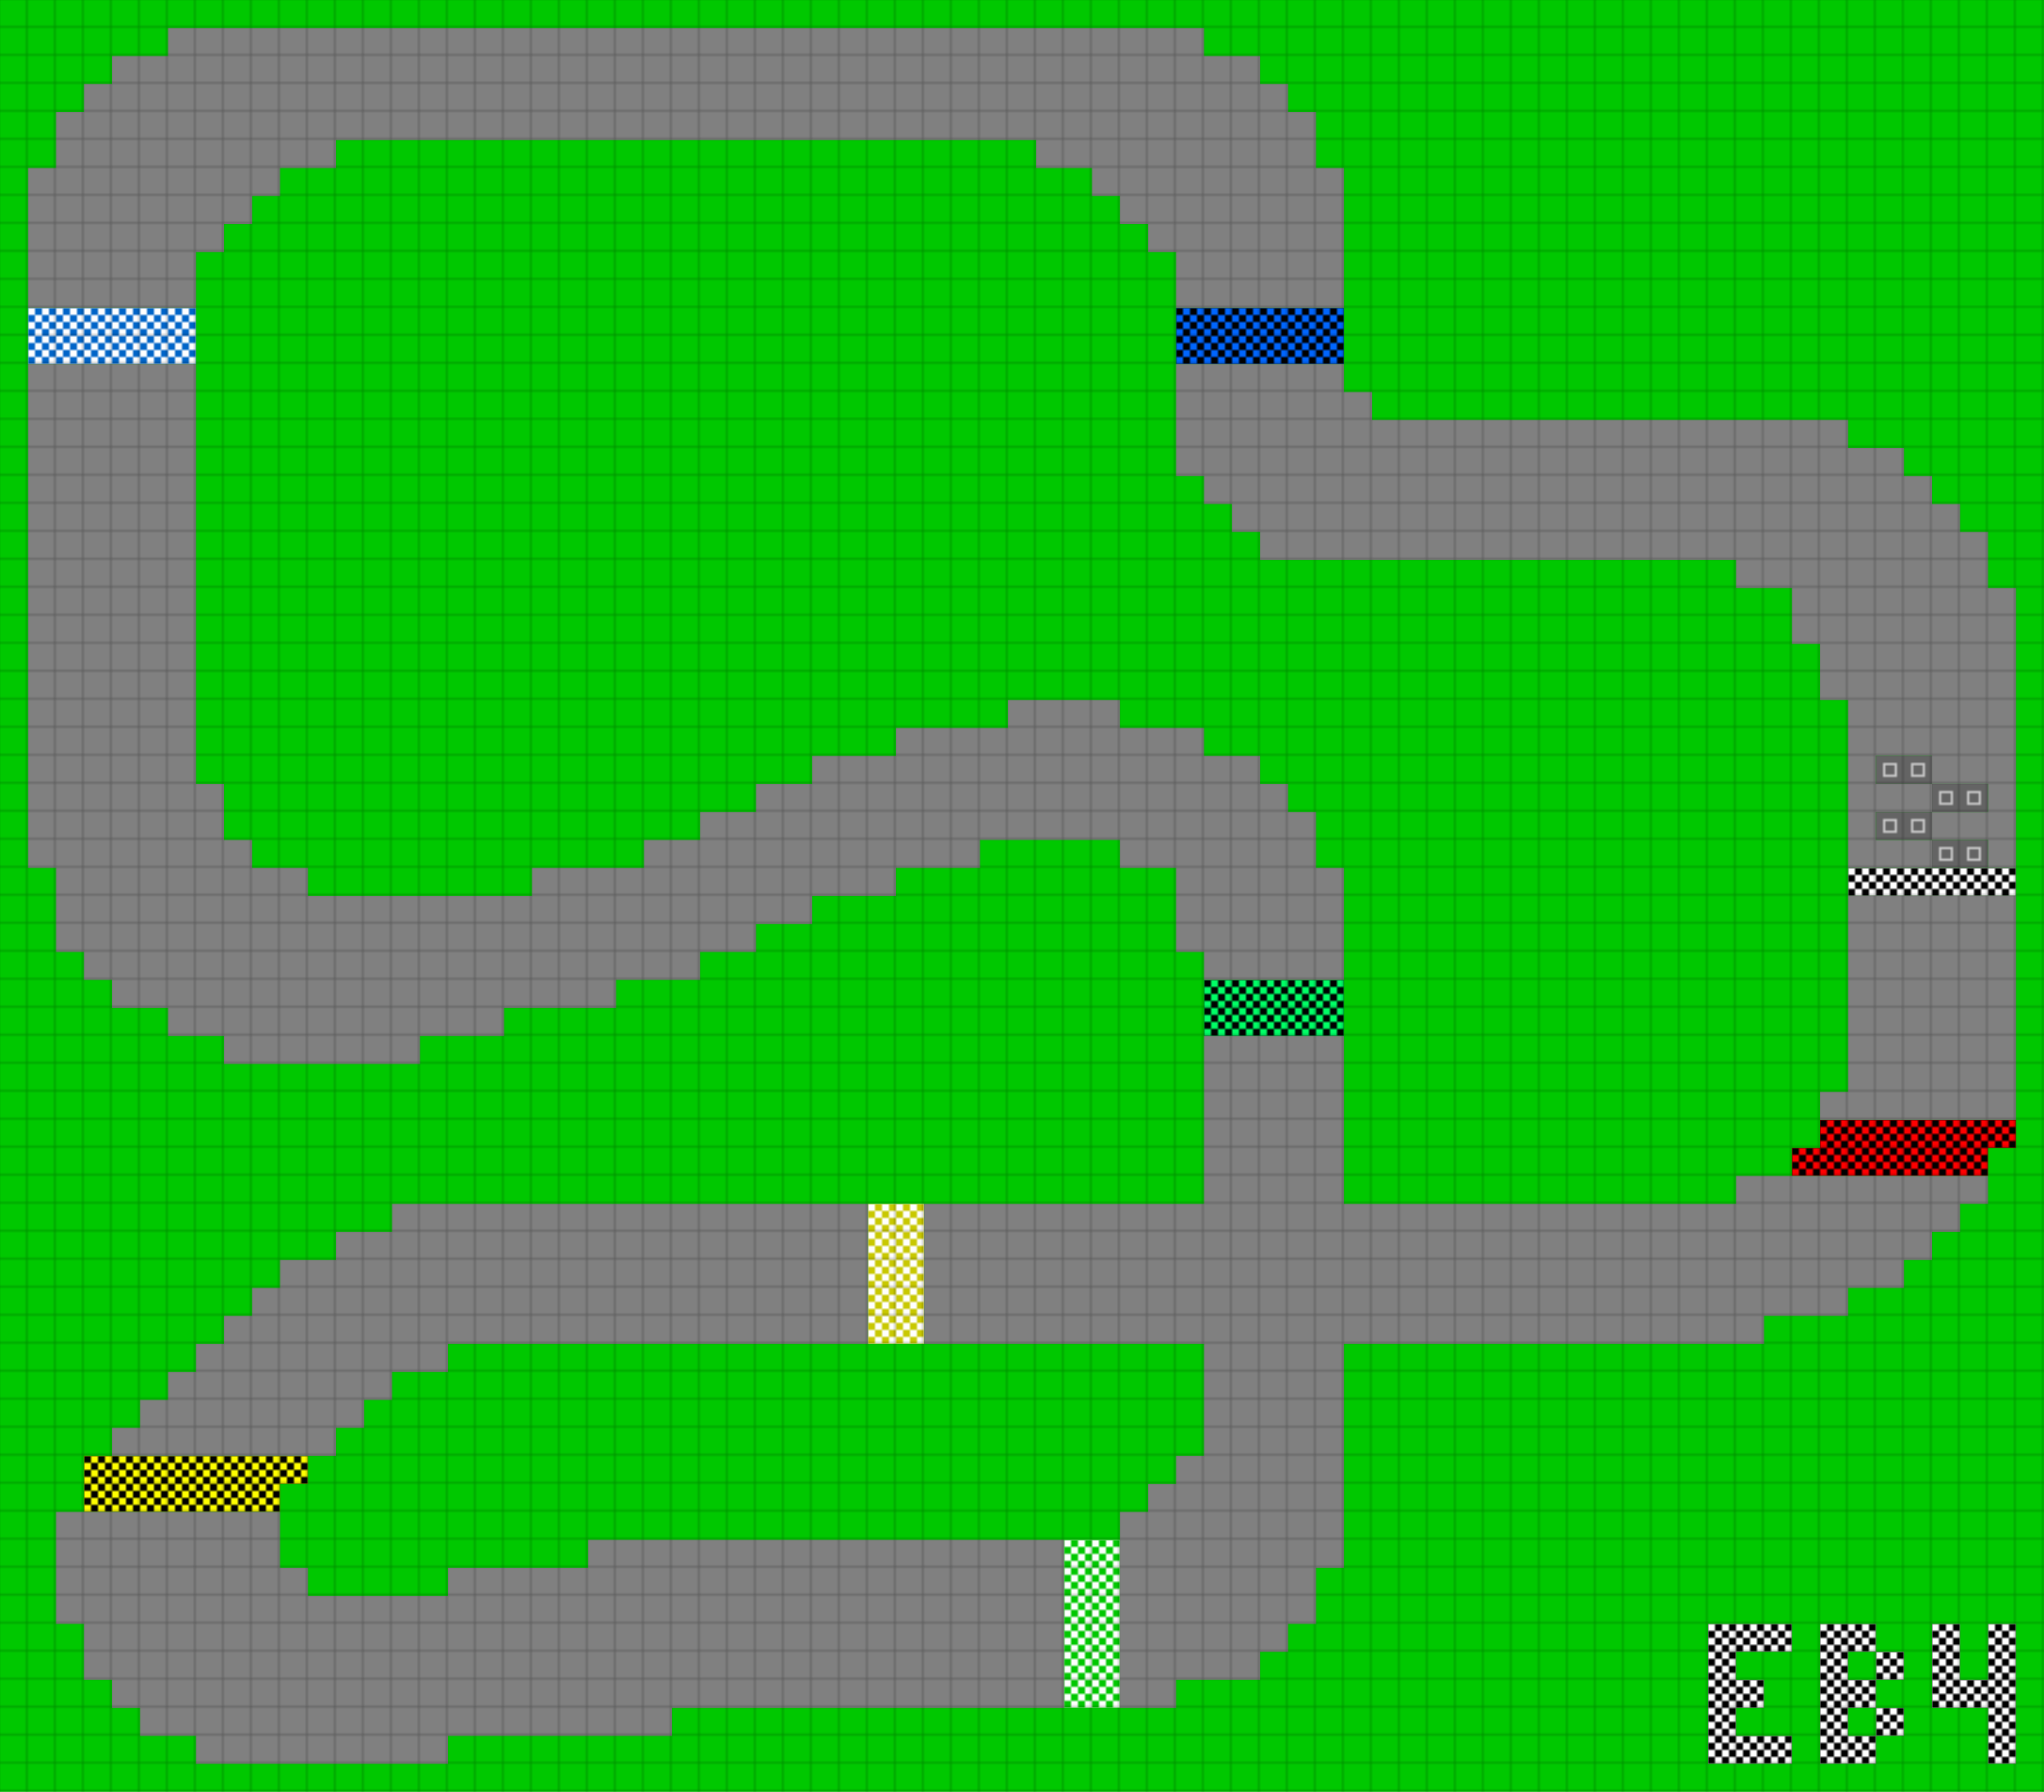 <svg height="768" width="876" id="mapSvgView" xmlns:xlink="http://www.w3.org/1999/xlink" version="1.1" xmlns="http://www.w3.org/2000/svg"> <defs> <style type="text/css"> .grass {fill: rgb(0, 200, 0);} .road {fill: rgb(128, 128, 128);} .start {fill: url(#startPattern)} .finish {fill: url(#finishPattern)} .mud {fill: rgb(100, 70, 0);} .sand {fill: rgb(230, 230, 115);} .water {fill: blue;} .earth {fill: brown;} .night {fill: black;} .parc {fill: rgb(200, 200, 200);} .cp1color {fill: rgb(0, 102, 255);} .cp2color {fill: rgb(0, 100, 200);} .cp3color {fill: rgb(0, 255, 102);} .cp4color {fill: rgb(0, 200, 0);} .cp5color {fill: rgb(255, 255, 0);} .cp6color {fill: rgb(200, 200, 0);} .cp7color {fill: rgb(255, 0, 0);} .cp8color {fill: rgb(200, 0, 0);} .cp9color {fill: rgb(255, 0, 255);} .cp1 {fill: url(#cp1pattern);} .cp2 {fill: url(#cp2pattern);} .cp3 {fill: url(#cp3pattern);} .cp4 {fill: url(#cp4pattern);} .cp5 {fill: url(#cp5pattern);} .cp6 {fill: url(#cp6pattern);} .cp7 {fill: url(#cp7pattern);} .cp8 {fill: url(#cp8pattern);} .cp9 {fill: url(#cp9pattern);} .primaryColor {fill: rgb(0, 255, 102);} </style> <pattern y="0" x="0" height="12" width="12" patternUnits="userSpaceOnUse" id="grid"> <line stroke-width="1" stroke="black" y2="12" x2="12" y1="0" x1="12"></line> <line stroke-width="1" stroke="black" y2="12" x2="12" y1="12" x1="0"></line> </pattern> <pattern y="0" x="0" height="12" width="12" patternUnits="userSpaceOnUse" id="finishPattern"> <rect fill="black" height="12" width="12" y="0" x="0"></rect> <path fill="white" d="M0,0L3,0L3,3L0,3L0,0M6,0L9,0L9,3L6,3L6,0M3,3L6,3L6,6L3,6L3,3M9,3L12,3L12,6L9,6L9,3"></path> <path fill="white" d="M0,6L3,6L3,9L0,9L0,6M6,6L9,6L9,9L6,9L6,6M3,9L6,9L6,12L3,12L3,9M9,9L12,9L12,12L9,12L9,9"></path> </pattern> <pattern y="0" x="0" height="12" width="12" patternUnits="userSpaceOnUse" id="startPattern"> <rect fill="rgb(100,100,100)" height="12" width="12" y="0" x="0"></rect> <rect stroke-width="1" stroke="rgb(200,200,200)" fill="none" height="5" width="5" y="3.5" x="3.5"></rect> &gt; </pattern> <pattern y="0" x="0" height="12" width="12" patternUnits="userSpaceOnUse" id="cp1pattern"> <rect class="cp1color" height="12" width="12" y="0" x="0"></rect> <path fill="black" d="M0,0L3,0L3,3L0,3L0,0M6,0L9,0L9,3L6,3L6,0M3,3L6,3L6,6L3,6L3,3M9,3L12,3L12,6L9,6L9,3"></path> <path fill="black" d="M0,6L3,6L3,9L0,9L0,6M6,6L9,6L9,9L6,9L6,6M3,9L6,9L6,12L3,12L3,9M9,9L12,9L12,12L9,12L9,9"></path> </pattern> <pattern y="0" x="0" height="12" width="12" patternUnits="userSpaceOnUse" id="cp2pattern"> <rect class="cp2color" height="12" width="12" y="0" x="0"></rect> <path fill="white" d="M0,0L3,0L3,3L0,3L0,0M6,0L9,0L9,3L6,3L6,0M3,3L6,3L6,6L3,6L3,3M9,3L12,3L12,6L9,6L9,3"></path> <path fill="white" d="M0,6L3,6L3,9L0,9L0,6M6,6L9,6L9,9L6,9L6,6M3,9L6,9L6,12L3,12L3,9M9,9L12,9L12,12L9,12L9,9"></path> </pattern> <pattern y="0" x="0" height="12" width="12" patternUnits="userSpaceOnUse" id="cp3pattern"> <rect class="cp3color" height="12" width="12" y="0" x="0"></rect> <path fill="black" d="M0,0L3,0L3,3L0,3L0,0M6,0L9,0L9,3L6,3L6,0M3,3L6,3L6,6L3,6L3,3M9,3L12,3L12,6L9,6L9,3"></path> <path fill="black" d="M0,6L3,6L3,9L0,9L0,6M6,6L9,6L9,9L6,9L6,6M3,9L6,9L6,12L3,12L3,9M9,9L12,9L12,12L9,12L9,9"></path> </pattern> <pattern y="0" x="0" height="12" width="12" patternUnits="userSpaceOnUse" id="cp4pattern"> <rect class="cp4color" height="12" width="12" y="0" x="0"></rect> <path fill="white" d="M0,0L3,0L3,3L0,3L0,0M6,0L9,0L9,3L6,3L6,0M3,3L6,3L6,6L3,6L3,3M9,3L12,3L12,6L9,6L9,3"></path> <path fill="white" d="M0,6L3,6L3,9L0,9L0,6M6,6L9,6L9,9L6,9L6,6M3,9L6,9L6,12L3,12L3,9M9,9L12,9L12,12L9,12L9,9"></path> </pattern> <pattern y="0" x="0" height="12" width="12" patternUnits="userSpaceOnUse" id="cp5pattern"> <rect class="cp5color" height="12" width="12" y="0" x="0"></rect> <path fill="black" d="M0,0L3,0L3,3L0,3L0,0M6,0L9,0L9,3L6,3L6,0M3,3L6,3L6,6L3,6L3,3M9,3L12,3L12,6L9,6L9,3"></path> <path fill="black" d="M0,6L3,6L3,9L0,9L0,6M6,6L9,6L9,9L6,9L6,6M3,9L6,9L6,12L3,12L3,9M9,9L12,9L12,12L9,12L9,9"></path> </pattern> <pattern y="0" x="0" height="12" width="12" patternUnits="userSpaceOnUse" id="cp6pattern"> <rect class="cp6color" height="12" width="12" y="0" x="0"></rect> <path fill="white" d="M0,0L3,0L3,3L0,3L0,0M6,0L9,0L9,3L6,3L6,0M3,3L6,3L6,6L3,6L3,3M9,3L12,3L12,6L9,6L9,3"></path> <path fill="white" d="M0,6L3,6L3,9L0,9L0,6M6,6L9,6L9,9L6,9L6,6M3,9L6,9L6,12L3,12L3,9M9,9L12,9L12,12L9,12L9,9"></path> </pattern> <pattern y="0" x="0" height="12" width="12" patternUnits="userSpaceOnUse" id="cp7pattern"> <rect class="cp7color" height="12" width="12" y="0" x="0"></rect> <path fill="black" d="M0,0L3,0L3,3L0,3L0,0M6,0L9,0L9,3L6,3L6,0M3,3L6,3L6,6L3,6L3,3M9,3L12,3L12,6L9,6L9,3"></path> <path fill="black" d="M0,6L3,6L3,9L0,9L0,6M6,6L9,6L9,9L6,9L6,6M3,9L6,9L6,12L3,12L3,9M9,9L12,9L12,12L9,12L9,9"></path> </pattern> <pattern y="0" x="0" height="12" width="12" patternUnits="userSpaceOnUse" id="cp8pattern"> <rect class="cp8color" height="12" width="12" y="0" x="0"></rect> <path fill="white" d="M0,0L3,0L3,3L0,3L0,0M6,0L9,0L9,3L6,3L6,0M3,3L6,3L6,6L3,6L3,3M9,3L12,3L12,6L9,6L9,3"></path> <path fill="white" d="M0,6L3,6L3,9L0,9L0,6M6,6L9,6L9,9L6,9L6,6M3,9L6,9L6,12L3,12L3,9M9,9L12,9L12,12L9,12L9,9"></path> </pattern> <pattern y="0" x="0" height="12" width="12" patternUnits="userSpaceOnUse" id="cp9pattern"> <rect class="cp9color" height="12" width="12" y="0" x="0"></rect> <path fill="black" d="M0,0L3,0L3,3L0,3L0,0M6,0L9,0L9,3L6,3L6,0M3,3L6,3L6,6L3,6L3,3M9,3L12,3L12,6L9,6L9,3"></path> <path fill="black" d="M0,6L3,6L3,9L0,9L0,6M6,6L9,6L9,9L6,9L6,6M3,9L6,9L6,12L3,12L3,9M9,9L12,9L12,12L9,12L9,9"></path> </pattern> </defs> <rect height="100%" width="100%" y="0" x="0" class="grass" id="mainfill"></rect> <g id="paths"><path class="cp1" d="M504,132L504,132L576,132L576,156L504,156Z"></path><path class="cp2" d="M12,132L12,132L84,132L84,156L12,156Z"></path><path class="cp3" d="M516,420L516,420L576,420L576,444L516,444Z"></path><path class="cp4" d="M456,660L456,660L480,660L480,732L456,732Z"></path><path class="cp5" d="M36,624L36,624L132,624L132,636L120,636L120,648L36,648Z"></path><path class="cp6" d="M372,516L372,516L396,516L396,576L372,576Z"></path><path class="cp7" d="M780,480L780,480L864,480L864,492L852,492L852,504L768,504L768,492L780,492Z"></path><path class="road" d="M72,12L72,12L516,12L516,24L540,24L540,36L552,36L552,48L564,48L564,72L576,72L576,132L504,132L504,108L492,108L492,96L480,96L480,84L468,84L468,72L444,72L444,60L144,60L144,72L120,72L120,84L108,84L108,96L96,96L96,108L84,108L84,132L12,132L12,72L24,72L24,48L36,48L36,36L48,36L48,24L72,24L72,12M12,156L12,156L84,156L84,336L96,336L96,360L108,360L108,372L132,372L132,384L228,384L228,372L276,372L276,360L300,360L300,348L324,348L324,336L348,336L348,324L384,324L384,312L432,312L432,300L480,300L480,312L516,312L516,324L540,324L540,336L552,336L552,348L564,348L564,372L576,372L576,420L516,420L516,408L504,408L504,372L480,372L480,360L420,360L420,372L384,372L384,384L348,384L348,396L324,396L324,408L300,408L300,420L264,420L264,432L216,432L216,444L180,444L180,456L96,456L96,444L72,444L72,432L48,432L48,420L36,420L36,408L24,408L24,372L12,372L12,156M504,156L504,156L576,156L576,168L588,168L588,180L792,180L792,192L816,192L816,204L828,204L828,216L840,216L840,228L852,228L852,252L864,252L864,372L852,372L852,360L828,360L828,348L804,348L804,360L828,360L828,372L792,372L792,300L780,300L780,276L768,276L768,252L744,252L744,240L540,240L540,228L528,228L528,216L516,216L516,204L504,204L504,156M816,324L816,324L804,324L804,336L828,336L828,324L816,324M840,336L840,336L828,336L828,348L852,348L852,336L840,336M792,384L792,384L864,384L864,480L780,480L780,468L792,468L792,384M516,444L516,444L576,444L576,516L744,516L744,504L852,504L852,516L840,516L840,528L828,528L828,540L816,540L816,552L792,552L792,564L756,564L756,576L576,576L576,672L564,672L564,696L552,696L552,708L540,708L540,720L504,720L504,732L480,732L480,648L492,648L492,636L504,636L504,624L516,624L516,576L396,576L396,516L516,516L516,444M168,516L168,516L372,516L372,576L192,576L192,588L168,588L168,600L156,600L156,612L144,612L144,624L48,624L48,612L60,612L60,600L72,600L72,588L84,588L84,576L96,576L96,564L108,564L108,552L120,552L120,540L144,540L144,528L168,528L168,516M24,648L24,648L120,648L120,672L132,672L132,684L192,684L192,672L252,672L252,660L456,660L456,732L288,732L288,744L192,744L192,756L84,756L84,744L60,744L60,732L48,732L48,720L36,720L36,696L24,696Z"></path><path class="start" d="M804,324L804,324L828,324L828,336L804,336L804,324M828,336L828,336L852,336L852,348L828,348L828,336M828,348L828,348L828,360L804,360L804,348L828,348M828,360L828,360L852,360L852,372L828,372Z"></path><path class="finish" d="M792,372L792,372L864,372L864,384L792,384L792,372M732,696L732,696L768,696L768,708L744,708L744,720L756,720L756,732L744,732L744,744L768,744L768,756L732,756L732,696M780,696L780,696L804,696L804,708L792,708L792,720L804,720L804,708L816,708L816,720L804,720L804,732L792,732L792,744L804,744L804,732L816,732L816,744L804,744L804,756L780,756L780,696M828,696L828,696L840,696L840,720L852,720L852,696L864,696L864,756L852,756L852,732L828,732Z"></path></g> <rect opacity=".3" fill="url(#grid)" height="100%" width="100%" y="0" x="0"></rect></svg>